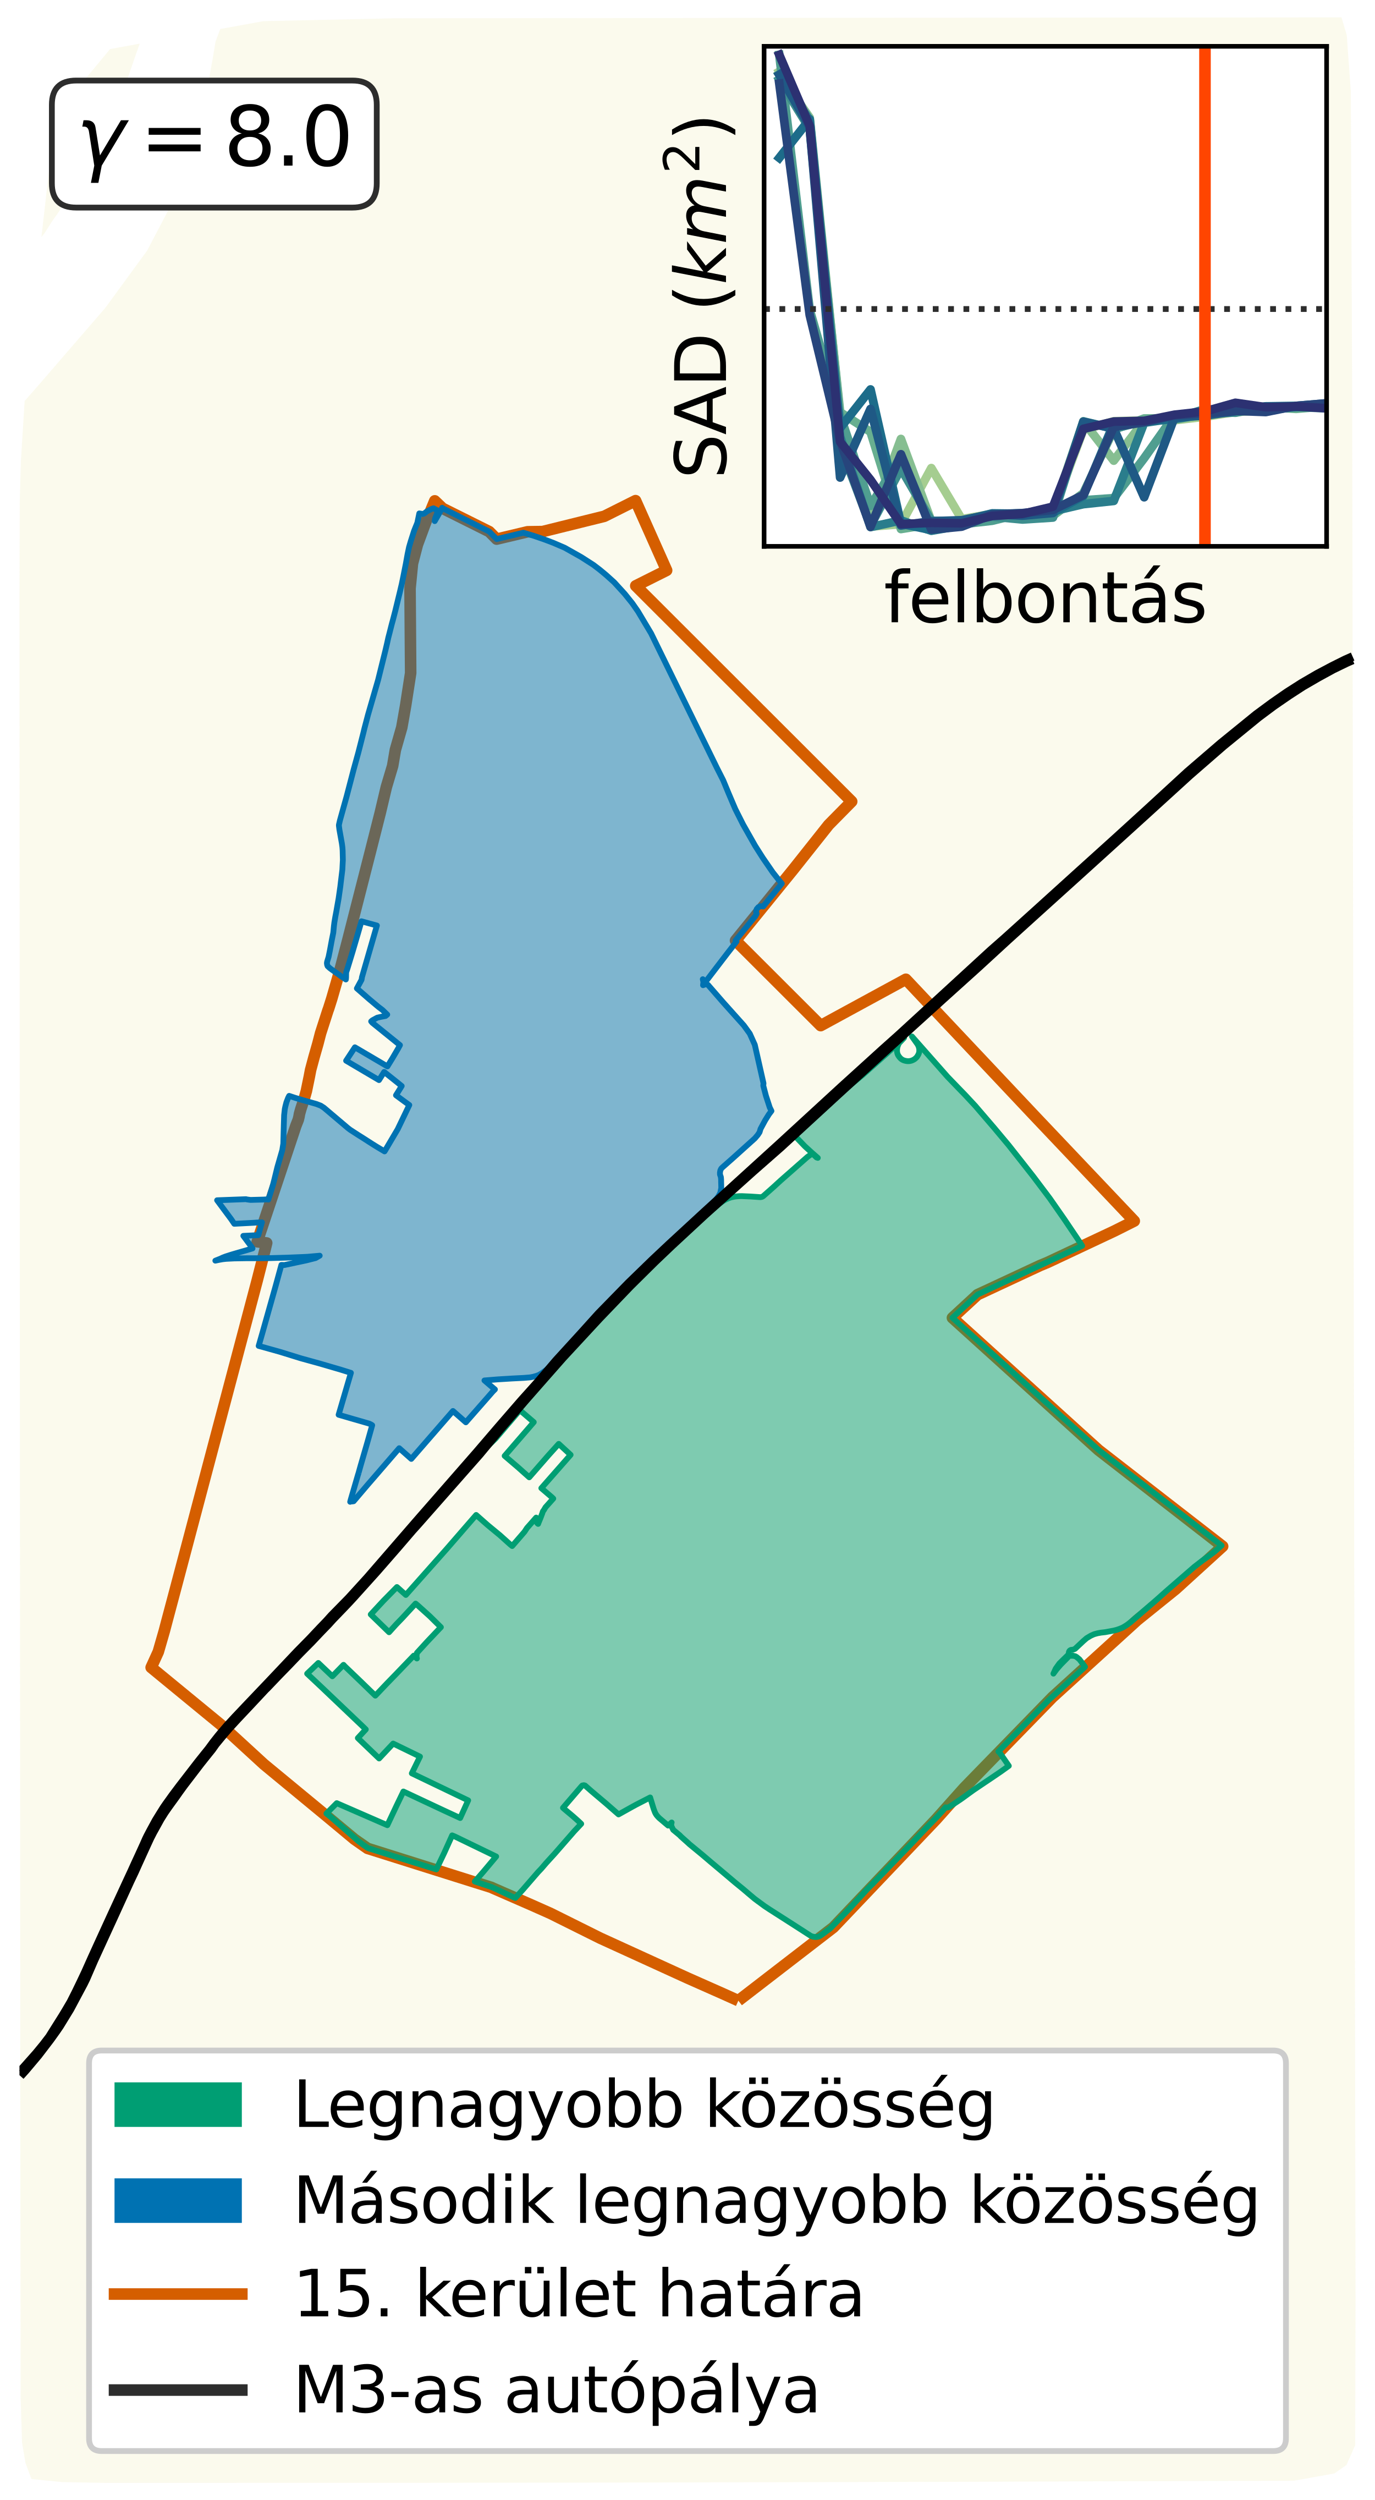 <?xml version="1.0" encoding="utf-8" standalone="no"?>
<!DOCTYPE svg PUBLIC "-//W3C//DTD SVG 1.1//EN"
  "http://www.w3.org/Graphics/SVG/1.1/DTD/svg11.dtd">
<svg xmlns:xlink="http://www.w3.org/1999/xlink" width="237.6pt" height="432pt" viewBox="0 0 237.6 432" xmlns="http://www.w3.org/2000/svg" version="1.1">
 <defs>
  <style type="text/css">*{stroke-linejoin: round; stroke-linecap: butt}</style>
 </defs>
 <g id="figure_1">
  <g id="patch_1">
   <path d="M 0 432 
L 237.6 432 
L 237.6 0 
L 0 0 
z
" style="fill: #ffffff"/>
  </g>
  <g id="axes_1">
   <g id="PatchCollection_1">
    <path d="M 18.25 429 
L 10.726 428.869 
L 5.435 428.331 
L 4.408 425.571 
L 3.81 422.064 
L 3.566 414.278 
L 3.507 362.092 
L 3.424 223.03 
L 3.364 103.177 
L 3.411 86.648 
L 3.608 79.679 
L 4.258 69.281 
L 5.923 67.386 
L 6.432 66.807 
L 9.472 63.291 
L 18.195 53.199 
L 25.415 43.315 
L 28.9 36.669 
L 29.718 34.664 
L 33.593 27.194 
L 36.658 10.682 
L 37.248 7.178 
L 38.059 5.012 
L 45.508 3.657 
L 68.029 3.16 
L 173.507 3.05 
L 231.808 3 
L 232.719 6.07 
L 233.424 15.791 
L 233.652 66.542 
L 234.236 397.933 
L 234.176 422.491 
L 232.668 425.916 
L 230.564 427.372 
L 226.642 428.082 
L 223.552 428.625 
L 162.703 428.823 
L 109.613 428.942 
L 69.25 428.988 
L 18.25 429 
" clip-path="url(#pbe17160ba7)" style="fill: #eee8aa; fill-opacity: 0.212"/>
    <path d="M 7.157 40.96 
L 8.953 25.224 
L 12.541 16.306 
L 19.018 8.476 
L 24.146 7.543 
L 23.425 9.567 
L 20.885 16.953 
L 18.485 22.113 
L 10.261 36.441 
L 9.756 37.183 
L 8.988 38.259 
L 7.683 40.312 
L 7.157 40.96 
" clip-path="url(#pbe17160ba7)" style="fill: #eee8aa; fill-opacity: 0.212"/>
   </g>
   <g id="text_1">
    <g id="patch_2">
     <path d="M 13.162 35.866 
L 60.902 35.866 
Q 65.102 35.866 65.102 31.666 
L 65.102 18.117 
Q 65.102 13.917 60.902 13.917 
L 13.162 13.917 
Q 8.962 13.917 8.962 18.117 
L 8.962 31.666 
Q 8.962 35.866 13.162 35.866 
z
" style="fill: #ffffff; stroke: #2d2d2d; stroke-linejoin: miter"/>
    </g>
    <!-- $\gamma = 8.0$ -->
    <g transform="translate(13.162 28.726) scale(0.14 -0.14)">
     <defs>
      <path id="DejaVuSans-Oblique-3b3" d="M 1491 2950 
L 1838 788 
L 3456 3500 
L 4066 3500 
L 1972 0 
L 1713 -1331 
L 1138 -1331 
L 1397 0 
L 988 2613 
Q 925 3006 628 3006 
L 475 3006 
L 569 3500 
L 788 3500 
Q 1403 3500 1491 2950 
z
" transform="scale(0.016)"/>
      <path id="DejaVuSans-3d" d="M 678 2906 
L 4684 2906 
L 4684 2381 
L 678 2381 
L 678 2906 
z
M 678 1631 
L 4684 1631 
L 4684 1100 
L 678 1100 
L 678 1631 
z
" transform="scale(0.016)"/>
      <path id="DejaVuSans-38" d="M 2034 2216 
Q 1584 2216 1326 1975 
Q 1069 1734 1069 1313 
Q 1069 891 1326 650 
Q 1584 409 2034 409 
Q 2484 409 2743 651 
Q 3003 894 3003 1313 
Q 3003 1734 2745 1975 
Q 2488 2216 2034 2216 
z
M 1403 2484 
Q 997 2584 770 2862 
Q 544 3141 544 3541 
Q 544 4100 942 4425 
Q 1341 4750 2034 4750 
Q 2731 4750 3128 4425 
Q 3525 4100 3525 3541 
Q 3525 3141 3298 2862 
Q 3072 2584 2669 2484 
Q 3125 2378 3379 2068 
Q 3634 1759 3634 1313 
Q 3634 634 3220 271 
Q 2806 -91 2034 -91 
Q 1263 -91 848 271 
Q 434 634 434 1313 
Q 434 1759 690 2068 
Q 947 2378 1403 2484 
z
M 1172 3481 
Q 1172 3119 1398 2916 
Q 1625 2713 2034 2713 
Q 2441 2713 2670 2916 
Q 2900 3119 2900 3481 
Q 2900 3844 2670 4047 
Q 2441 4250 2034 4250 
Q 1625 4250 1398 4047 
Q 1172 3844 1172 3481 
z
" transform="scale(0.016)"/>
      <path id="DejaVuSans-2e" d="M 684 794 
L 1344 794 
L 1344 0 
L 684 0 
L 684 794 
z
" transform="scale(0.016)"/>
      <path id="DejaVuSans-30" d="M 2034 4250 
Q 1547 4250 1301 3770 
Q 1056 3291 1056 2328 
Q 1056 1369 1301 889 
Q 1547 409 2034 409 
Q 2525 409 2770 889 
Q 3016 1369 3016 2328 
Q 3016 3291 2770 3770 
Q 2525 4250 2034 4250 
z
M 2034 4750 
Q 2819 4750 3233 4129 
Q 3647 3509 3647 2328 
Q 3647 1150 3233 529 
Q 2819 -91 2034 -91 
Q 1250 -91 836 529 
Q 422 1150 422 2328 
Q 422 3509 836 4129 
Q 1250 4750 2034 4750 
z
" transform="scale(0.016)"/>
     </defs>
     <use xlink:href="#DejaVuSans-Oblique-3b3" transform="translate(0 0.781)"/>
     <use xlink:href="#DejaVuSans-3d" transform="translate(78.662 0.781)"/>
     <use xlink:href="#DejaVuSans-38" transform="translate(181.934 0.781)"/>
     <use xlink:href="#DejaVuSans-2e" transform="translate(245.557 0.781)"/>
     <use xlink:href="#DejaVuSans-30" transform="translate(277.344 0.781)"/>
    </g>
   </g>
   <g id="PatchCollection_2">
    <path d="M 127.586 345.681 
L 124.95 344.493 
L 118.801 341.768 
L 103.724 334.883 
L 95.153 330.618 
L 91.853 329.15 
L 85.206 326.249 
L 84.921 326.109 
L 81.575 325.061 
L 63.512 319.367 
L 61.257 317.793 
L 56.294 313.663 
L 45.61 304.842 
L 38.131 297.981 
L 26.12 288.11 
L 27.351 285.411 
L 28.393 281.802 
L 28.818 280.19 
L 30.191 275.038 
L 34.212 259.865 
L 44.452 221.212 
L 45.469 217.217 
L 45.8 215.92 
L 46.084 214.764 
L 44.447 214.555 
L 51.118 194.544 
L 51.544 193.457 
L 51.662 192.967 
L 51.756 192.441 
L 51.993 191.6 
L 52.466 190.163 
L 52.584 189.778 
L 52.939 188.516 
L 53.458 185.993 
L 53.671 184.872 
L 54.262 182.664 
L 54.924 180.351 
L 55.396 178.528 
L 56.673 174.568 
L 56.791 174.253 
L 57.335 172.536 
L 58.659 167.945 
L 60.124 162.337 
L 64.046 146.988 
L 65.699 140.47 
L 66.762 135.984 
L 67.849 132.339 
L 68.32 129.571 
L 69.431 125.681 
L 70.091 121.931 
L 70.963 116.29 
L 70.854 101.679 
L 71.277 97.369 
L 72.127 94.11 
L 73.332 90.851 
L 73.781 89.659 
L 74.065 89.028 
L 74.349 88.432 
L 75.129 86.539 
L 76.481 87.834 
L 84.543 91.856 
L 85.824 93.151 
L 91.155 91.884 
L 93.761 91.846 
L 104.423 89.207 
L 109.823 86.503 
L 115.193 98.549 
L 109.863 101.218 
L 147.17 138.486 
L 143.193 142.52 
L 137.039 150.272 
L 127.098 162.512 
L 141.816 177.208 
L 156.528 169.2 
L 178.779 192.817 
L 195.999 210.974 
L 192.563 212.697 
L 181.047 218.11 
L 179.696 218.673 
L 168.913 223.699 
L 164.579 227.7 
L 189.825 250.54 
L 211.271 267.183 
L 203.171 274.554 
L 196.513 279.925 
L 181.85 293.262 
L 166.617 308.911 
L 161.761 314.348 
L 144.015 333.012 
L 127.586 345.681 
" clip-path="url(#pbe17160ba7)" style="fill: none; stroke: #d55e00; stroke-width: 2"/>
   </g>
   <g id="PatchCollection_3">
    <path d="M 62.489 318.559 
L 61.896 318.104 
L 60.8 317.126 
L 57.394 314.153 
L 57.068 313.87 
L 56.405 313.346 
L 58.189 311.555 
L 66.933 315.364 
L 68.354 312.351 
L 68.51 312.02 
L 69.707 309.54 
L 76.568 312.758 
L 77.708 313.286 
L 79.155 313.955 
L 79.518 314.123 
L 80.901 311.074 
L 80.365 310.817 
L 71.161 306.401 
L 72.576 303.511 
L 67.935 301.256 
L 65.511 303.836 
L 62.198 300.661 
L 62.049 300.516 
L 61.885 300.356 
L 61.835 300.306 
L 62.592 299.481 
L 63.212 298.812 
L 63.179 298.777 
L 63.058 298.656 
L 62.969 298.57 
L 62.946 298.548 
L 62.577 298.192 
L 55.592 291.547 
L 55.348 291.316 
L 53.072 289.179 
L 55.007 287.33 
L 57.431 289.633 
L 59.03 287.991 
L 59.155 287.864 
L 59.359 287.655 
L 59.58 287.897 
L 62.283 290.486 
L 64.717 292.847 
L 64.856 292.979 
L 65.02 292.809 
L 65.087 292.743 
L 66.901 290.831 
L 67.032 290.699 
L 67.194 290.531 
L 67.42 290.296 
L 68.408 289.282 
L 69.122 288.539 
L 70.581 287.02 
L 71.503 286.061 
L 71.697 286.251 
L 72.041 286.559 
L 71.979 286.309 
L 71.989 285.982 
L 72.048 285.586 
L 72.089 285.541 
L 72.757 284.81 
L 73.786 283.681 
L 75.948 281.399 
L 76.188 281.152 
L 76.147 281.111 
L 75.029 280.009 
L 74.269 279.259 
L 72.192 277.388 
L 71.815 277.071 
L 69.55 279.531 
L 68.41 280.717 
L 67.23 282.023 
L 64.065 278.949 
L 66.263 276.579 
L 68.59 274.211 
L 70.13 275.581 
L 77.157 267.662 
L 82.281 261.758 
L 84.286 263.524 
L 86.4 265.27 
L 88.21 266.896 
L 88.273 266.942 
L 88.505 267.129 
L 90.629 264.669 
L 90.787 264.43 
L 91.066 264.008 
L 92.648 262.213 
L 92.64 262.403 
L 92.637 262.613 
L 92.665 262.796 
L 92.75 263.002 
L 92.817 263.132 
L 92.879 263.217 
L 92.989 263.305 
L 93.026 263.195 
L 93.054 263.115 
L 93.391 262.306 
L 93.589 261.776 
L 93.704 261.478 
L 93.806 261.15 
L 93.981 260.912 
L 94.264 260.432 
L 95.605 258.929 
L 95.464 258.792 
L 95.383 258.707 
L 93.54 257.131 
L 98.602 251.367 
L 96.549 249.475 
L 94.742 251.482 
L 91.451 255.255 
L 89.507 253.522 
L 87.204 251.555 
L 92.237 245.722 
L 90.052 243.845 
L 89.807 243.876 
L 89.609 243.948 
L 89.436 244.116 
L 85.64 248.556 
L 82.85 251.273 
L 86.439 246.944 
L 89.495 243.391 
L 90.444 242.286 
L 90.768 241.91 
L 93.442 238.862 
L 94.79 237.331 
L 97.228 234.563 
L 103.573 227.711 
L 106.552 224.609 
L 107.04 224.1 
L 108.888 222.175 
L 113.123 217.984 
L 114.901 216.289 
L 116.015 215.228 
L 121.816 209.855 
L 122.606 209.357 
L 124.359 207.935 
L 124.788 207.62 
L 125.216 207.352 
L 125.457 207.229 
L 125.718 207.114 
L 125.898 207.033 
L 126.094 206.96 
L 126.336 206.883 
L 126.555 206.832 
L 127.028 206.741 
L 127.405 206.704 
L 127.651 206.686 
L 127.892 206.671 
L 128.221 206.67 
L 129.714 206.736 
L 130.492 206.789 
L 131.353 206.848 
L 131.537 206.829 
L 131.678 206.794 
L 131.778 206.74 
L 131.892 206.67 
L 133.653 205.111 
L 134.142 204.663 
L 134.259 204.557 
L 134.892 203.977 
L 139.543 199.885 
L 140.043 199.535 
L 140.225 199.432 
L 140.402 199.421 
L 140.597 199.517 
L 141.098 199.991 
L 141.317 200.063 
L 140.303 199.177 
L 139.082 198.061 
L 137.839 196.767 
L 137.208 196.09 
L 144.573 189.317 
L 146.458 187.874 
L 147.566 186.961 
L 149.114 185.686 
L 151.505 183.571 
L 152.724 182.493 
L 153.198 182.074 
L 156.229 179.317 
L 155.378 180.213 
L 155.291 180.354 
L 155.214 180.54 
L 155.146 180.703 
L 155.092 180.868 
L 155.044 181.062 
L 155.017 181.257 
L 154.999 181.449 
L 155.007 181.653 
L 155.028 181.832 
L 155.073 182.025 
L 155.139 182.203 
L 155.216 182.357 
L 155.31 182.501 
L 155.43 182.662 
L 155.555 182.803 
L 155.672 182.917 
L 155.802 183.023 
L 155.929 183.094 
L 156.081 183.178 
L 156.241 183.235 
L 156.43 183.288 
L 156.69 183.337 
L 156.881 183.35 
L 157.069 183.346 
L 157.223 183.329 
L 157.369 183.298 
L 157.519 183.258 
L 157.665 183.198 
L 157.799 183.137 
L 157.932 183.063 
L 158.065 182.976 
L 158.202 182.86 
L 158.304 182.766 
L 158.411 182.654 
L 158.484 182.556 
L 158.594 182.375 
L 158.666 182.253 
L 158.742 182.09 
L 158.8 181.935 
L 158.825 181.827 
L 158.847 181.671 
L 158.85 181.533 
L 158.851 181.394 
L 158.837 181.212 
L 158.801 181.042 
L 158.755 180.873 
L 158.714 180.763 
L 158.579 180.479 
L 157.584 179.08 
L 163.74 186.05 
L 165.811 188.197 
L 166.751 189.164 
L 167.597 190.072 
L 168.517 191.06 
L 171.74 194.814 
L 174.291 197.862 
L 176.415 200.554 
L 178.54 203.258 
L 181.407 207.063 
L 183.879 210.608 
L 186.14 213.959 
L 186.996 215.257 
L 168.924 223.677 
L 164.586 227.683 
L 189.828 250.512 
L 211.099 267.031 
L 209.912 268.074 
L 209.189 268.622 
L 207.762 269.653 
L 206.391 270.711 
L 201.537 274.921 
L 199.777 276.49 
L 195.358 280.294 
L 195.045 280.535 
L 194.675 280.799 
L 194.34 281.012 
L 193.971 281.225 
L 193.504 281.421 
L 192.934 281.617 
L 192.369 281.754 
L 190.996 282.007 
L 190.25 282.093 
L 189.671 282.196 
L 189.069 282.36 
L 188.513 282.607 
L 188.095 282.853 
L 187.762 283.056 
L 187.196 283.546 
L 185.752 284.902 
L 185.343 285.063 
L 185.178 285.049 
L 185.018 285.086 
L 184.878 285.17 
L 184.77 285.294 
L 184.706 285.444 
L 184.692 285.613 
L 184.594 285.92 
L 183.067 287.413 
L 182.427 288.311 
L 182.031 289.178 
L 182.565 288.447 
L 183.285 287.618 
L 184.711 286.17 
L 184.847 286.091 
L 185.009 286.049 
L 185.089 286.083 
L 185.164 286.095 
L 185.239 286.098 
L 185.309 286.09 
L 185.377 286.073 
L 185.797 286.166 
L 186.024 286.295 
L 186.52 286.704 
L 186.96 287.283 
L 187.483 287.994 
L 187.329 288.165 
L 181.178 293.789 
L 178.969 296.031 
L 178.574 296.433 
L 177.713 297.327 
L 172.522 302.637 
L 172.764 302.862 
L 172.826 302.942 
L 174.325 305.112 
L 172.94 306.107 
L 171.151 307.321 
L 169.703 308.293 
L 168.239 309.279 
L 167.111 310.096 
L 166.339 310.66 
L 165.908 310.961 
L 165.423 311.284 
L 165.027 311.548 
L 164.31 312.025 
L 164.115 312.155 
L 163.955 312.243 
L 163.667 312.314 
L 163.391 312.28 
L 162.87 312.911 
L 161.923 313.929 
L 160.99 314.898 
L 159.903 316.008 
L 157.275 318.788 
L 154.378 321.776 
L 153.124 323.086 
L 152.975 323.239 
L 150.857 325.421 
L 149.82 326.468 
L 149.698 326.601 
L 148.573 327.83 
L 147.295 329.224 
L 146.711 329.862 
L 145.301 331.312 
L 143.916 332.738 
L 143.442 333.226 
L 143.359 333.286 
L 141.828 334.41 
L 141.499 334.591 
L 141.205 334.661 
L 140.917 334.677 
L 140.491 334.628 
L 140.118 334.495 
L 137.07 332.531 
L 132.947 329.894 
L 132.098 329.33 
L 131.136 328.621 
L 130.995 328.521 
L 130.397 328.074 
L 129.309 327.16 
L 128.415 326.396 
L 126.999 325.241 
L 126.069 324.454 
L 125.511 323.981 
L 122.724 321.637 
L 121.416 320.521 
L 119.648 319.065 
L 119.128 318.636 
L 118.783 318.316 
L 117.709 317.361 
L 117.439 317.081 
L 116.333 316.167 
L 116.042 315.58 
L 116.003 315.385 
L 115.996 315.216 
L 116.005 315.079 
L 116.061 314.891 
L 115.784 315.138 
L 115.668 315.241 
L 115.452 315.43 
L 113.913 314.128 
L 113.666 313.873 
L 113.495 313.673 
L 113.414 313.561 
L 113.308 313.394 
L 113.235 313.262 
L 113.171 313.121 
L 113.087 312.905 
L 112.933 312.488 
L 112.347 310.567 
L 109.816 311.872 
L 109.637 311.976 
L 109.461 312.066 
L 106.886 313.501 
L 104.69 311.584 
L 102.185 309.465 
L 101.095 308.505 
L 100.882 308.452 
L 100.615 308.504 
L 100.465 308.658 
L 97.283 312.364 
L 97.547 312.6 
L 97.626 312.664 
L 97.673 312.706 
L 98.382 313.3 
L 98.435 313.343 
L 98.698 313.565 
L 98.994 313.814 
L 99.461 314.226 
L 99.499 314.26 
L 99.742 314.477 
L 99.971 314.683 
L 99.996 314.705 
L 100.433 315.124 
L 99.247 316.387 
L 97.008 318.953 
L 96.197 319.882 
L 95.854 320.274 
L 94.391 321.88 
L 93.535 322.878 
L 92.98 323.46 
L 90.347 326.501 
L 89.793 327.108 
L 89.035 327.946 
L 88.829 327.852 
L 85.591 326.342 
L 85.252 326.189 
L 85.006 326.078 
L 84.779 325.995 
L 84.008 325.739 
L 82.181 325.138 
L 82.046 325.088 
L 82.212 324.913 
L 83.56 323.362 
L 85.738 320.769 
L 78.598 317.313 
L 78.131 317.121 
L 76.747 320.181 
L 75.396 323.002 
L 74.751 322.802 
L 68.382 320.822 
L 65.173 319.824 
L 64.942 319.752 
L 64.808 319.709 
L 63.658 319.343 
L 63.467 319.252 
L 62.489 318.559 
" clip-path="url(#pbe17160ba7)" style="fill: #009e73; fill-opacity: 0.498; stroke: #009e73"/>
    <path d="M 61.972 254.467 
L 62.049 254.18 
L 62.305 253.267 
L 63.386 249.547 
L 63.721 248.374 
L 64.317 246.258 
L 64.107 246.121 
L 63.986 246.064 
L 63.802 245.976 
L 61.467 245.3 
L 61.323 245.261 
L 61.187 245.222 
L 59.685 244.785 
L 59.561 244.749 
L 58.64 244.484 
L 58.514 244.447 
L 58.558 244.296 
L 58.587 244.196 
L 58.62 244.083 
L 60.639 237.204 
L 58.817 236.635 
L 55.174 235.572 
L 52.436 234.817 
L 52.368 234.798 
L 52.15 234.738 
L 51.945 234.679 
L 51.759 234.624 
L 51.622 234.581 
L 51.577 234.566 
L 48.36 233.572 
L 45.071 232.652 
L 44.699 232.552 
L 45.401 230.102 
L 47.64 222.157 
L 48.625 218.557 
L 48.881 218.563 
L 49.132 218.58 
L 52.942 217.773 
L 54.544 217.369 
L 55.246 216.959 
L 55.028 216.981 
L 54.225 217.052 
L 53.149 217.148 
L 52 217.2 
L 49.678 217.296 
L 48.854 217.319 
L 46.898 217.373 
L 45.425 217.395 
L 44.104 217.398 
L 42.612 217.401 
L 40.506 217.435 
L 39.078 217.505 
L 38.568 217.561 
L 38.418 217.583 
L 37.841 217.687 
L 37.21 217.821 
L 37.717 217.62 
L 38.103 217.468 
L 38.491 217.285 
L 38.961 217.104 
L 40.004 216.77 
L 40.433 216.643 
L 42.78 215.965 
L 43.639 215.705 
L 43.485 215.467 
L 42.047 213.535 
L 42.236 213.526 
L 43.41 213.471 
L 44.245 213.432 
L 44.419 213.424 
L 44.633 213.414 
L 45.259 211.196 
L 44.797 211.218 
L 44.335 211.239 
L 43.835 211.275 
L 40.483 211.45 
L 39.947 210.659 
L 38.731 209.023 
L 37.557 207.441 
L 37.515 207.385 
L 42.514 207.199 
L 42.682 207.245 
L 43.109 207.302 
L 43.308 207.325 
L 45.603 207.264 
L 46.131 207.226 
L 46.373 207.272 
L 46.502 206.837 
L 46.561 206.664 
L 46.795 205.908 
L 46.868 205.688 
L 47.197 204.632 
L 47.401 203.826 
L 47.925 201.678 
L 48.676 199.072 
L 48.778 198.72 
L 48.954 197.615 
L 49.042 194.38 
L 49.096 192.686 
L 49.212 191.636 
L 49.317 191.136 
L 49.5 190.439 
L 49.792 189.687 
L 49.966 189.348 
L 50.955 189.674 
L 51.884 189.959 
L 52.072 190.017 
L 52.485 190.133 
L 54.656 190.745 
L 55.425 191.039 
L 55.635 191.176 
L 55.981 191.401 
L 57.115 192.363 
L 60.133 194.92 
L 60.482 195.185 
L 60.596 195.263 
L 61.949 196.138 
L 62.727 196.627 
L 64.388 197.693 
L 65.198 198.194 
L 66.451 198.941 
L 66.488 198.881 
L 66.569 198.753 
L 66.612 198.68 
L 68.723 195.105 
L 69.219 194.073 
L 70.688 191.014 
L 70.729 190.927 
L 69.869 190.305 
L 68.426 189.242 
L 68.444 189.212 
L 69.417 187.645 
L 68.659 187.027 
L 66.505 185.306 
L 66.384 185.209 
L 65.491 186.622 
L 59.809 183.271 
L 61.328 180.955 
L 66.945 184.258 
L 67.583 183.22 
L 67.832 182.816 
L 68.765 181.224 
L 69.115 180.579 
L 64.337 176.717 
L 64.251 176.614 
L 64.137 176.477 
L 64.346 176.293 
L 65.176 175.842 
L 65.754 175.708 
L 66.622 175.543 
L 66.915 175.302 
L 66.497 174.9 
L 66.074 174.492 
L 65.435 174.01 
L 63.77 172.616 
L 61.67 170.78 
L 61.773 170.589 
L 62.478 169.288 
L 62.55 168.828 
L 63.827 164.408 
L 65.128 159.915 
L 62.57 159.211 
L 62.457 159.18 
L 61.889 161.163 
L 60.907 164.506 
L 60.379 166.23 
L 60.041 167.335 
L 59.814 168.019 
L 59.798 168.944 
L 59.765 169.235 
L 58.917 168.671 
L 58.793 168.576 
L 58.491 168.353 
L 57.253 167.475 
L 57.017 167.297 
L 56.896 167.193 
L 56.617 166.936 
L 56.53 166.71 
L 56.49 166.402 
L 56.531 166.157 
L 56.784 165.319 
L 57.008 164.213 
L 57.337 162.431 
L 57.594 161.152 
L 57.703 159.999 
L 57.785 159.355 
L 57.939 158.433 
L 58.134 157.402 
L 58.338 156.237 
L 58.514 155.233 
L 58.803 153.213 
L 58.878 152.563 
L 59.162 150.238 
L 59.211 149.239 
L 59.246 148.582 
L 59.209 146.975 
L 59.166 146.394 
L 59.076 145.725 
L 58.649 143.337 
L 58.565 142.67 
L 58.572 142.488 
L 58.74 141.752 
L 59.526 138.931 
L 59.89 137.633 
L 61.118 132.934 
L 61.934 129.98 
L 62.798 126.594 
L 62.981 125.832 
L 63.59 123.516 
L 65.335 117.488 
L 65.62 116.341 
L 66.58 112.466 
L 66.824 111.427 
L 66.916 111.029 
L 67.102 110.176 
L 67.239 109.652 
L 67.263 109.56 
L 67.711 107.794 
L 67.885 107.167 
L 68.3 105.57 
L 69.1 102.285 
L 69.425 100.905 
L 69.668 99.731 
L 69.669 99.727 
L 70.132 97.388 
L 70.431 95.73 
L 70.683 94.537 
L 70.844 93.98 
L 70.979 93.52 
L 71.542 91.753 
L 71.794 91.12 
L 72.115 90.333 
L 72.381 89.059 
L 72.454 88.707 
L 72.876 88.779 
L 73.047 88.808 
L 73.305 88.725 
L 73.762 88.361 
L 74.628 87.913 
L 74.9 87.823 
L 75.496 88.138 
L 75.609 88.326 
L 75.536 88.698 
L 75.199 89.543 
L 75.155 89.775 
L 75.118 90.039 
L 76.223 88.118 
L 76.319 87.944 
L 76.409 87.733 
L 76.504 87.824 
L 84.544 91.844 
L 85.827 93.142 
L 90.208 92.1 
L 90.438 92.045 
L 92.216 92.574 
L 93.885 93.145 
L 94.841 93.5 
L 95.664 93.816 
L 97.583 94.643 
L 100.434 96.25 
L 102.561 97.615 
L 103.655 98.452 
L 104.718 99.334 
L 105.233 99.798 
L 105.426 99.973 
L 106.122 100.6 
L 107.946 102.597 
L 109.264 104.234 
L 110.24 105.638 
L 112.508 109.434 
L 120.371 125.505 
L 123.887 132.687 
L 124.961 134.805 
L 125.908 137.087 
L 127.057 139.785 
L 127.48 140.625 
L 128.411 142.471 
L 130.495 146.147 
L 131.812 148.222 
L 133.551 150.747 
L 134.526 151.982 
L 135.093 152.666 
L 131.875 156.626 
L 131.784 156.588 
L 131.358 156.598 
L 131.038 156.75 
L 130.769 157.062 
L 130.67 157.368 
L 130.664 157.568 
L 130.746 157.879 
L 130.536 158.275 
L 130.536 158.275 
L 127.107 162.495 
L 127.276 162.663 
L 126.61 163.531 
L 126.286 163.954 
L 126.242 164.011 
L 125.712 164.69 
L 124.5 166.272 
L 122.276 169.178 
L 121.902 169.667 
L 121.533 169.335 
L 121.441 169.19 
L 121.55 169.683 
L 121.486 170.226 
L 121.907 170.063 
L 122.328 170.157 
L 124.95 173.172 
L 128.529 177.168 
L 129.561 178.593 
L 130.428 180.519 
L 131.933 187.184 
L 131.893 187.577 
L 132.357 189.344 
L 132.677 190.321 
L 133.013 191.352 
L 133.309 191.955 
L 132.863 192.545 
L 132.228 193.56 
L 131.422 195.053 
L 131.252 195.625 
L 130.933 196.109 
L 130.434 196.694 
L 126.666 200.086 
L 124.827 201.71 
L 124.627 201.912 
L 124.474 202.23 
L 124.41 202.6 
L 124.412 202.925 
L 124.57 203.385 
L 124.605 203.783 
L 124.612 204.284 
L 124.637 205.27 
L 124.455 206.14 
L 124.13 206.71 
L 123.752 207.224 
L 122.21 208.708 
L 121.771 209.384 
L 115.719 214.965 
L 114.626 215.993 
L 112.804 217.706 
L 108.656 221.732 
L 106.7 223.734 
L 106.201 224.245 
L 103.471 227.039 
L 100.461 230.377 
L 96.125 235.124 
L 95.832 235.26 
L 95.528 235.518 
L 95.031 236.104 
L 94.444 236.666 
L 93.576 237.295 
L 93.141 237.557 
L 92.672 237.734 
L 92.122 237.887 
L 91.578 237.989 
L 90.535 238.075 
L 88.512 238.179 
L 85.992 238.333 
L 84.381 238.464 
L 83.712 238.518 
L 84.071 238.826 
L 84.146 238.89 
L 84.337 239.054 
L 84.974 239.6 
L 85.027 239.645 
L 85.523 240.065 
L 85.134 240.456 
L 85.039 240.566 
L 84.862 240.771 
L 80.495 245.751 
L 78.272 243.791 
L 71.07 252.074 
L 68.984 250.225 
L 64.341 255.604 
L 64.086 255.899 
L 64.063 255.926 
L 63.867 256.153 
L 63.749 256.28 
L 63.711 256.336 
L 63.543 256.524 
L 63.498 256.578 
L 61.109 259.387 
L 61.018 259.396 
L 60.915 259.424 
L 60.812 259.422 
L 60.748 259.409 
L 60.631 259.423 
L 60.51 259.488 
L 60.629 259.044 
L 61.86 254.819 
L 61.972 254.467 
" clip-path="url(#pbe17160ba7)" style="fill: #0072b2; fill-opacity: 0.498; stroke: #0072b2"/>
   </g>
   <g id="LineCollection_1">
    <path d="M 233.735 113.444 
L 232.41 114.034 
L 230.2 115.136 
L 227.618 116.505 
L 224.89 118.094 
L 222.418 119.673 
L 219.836 121.465 
L 217.109 123.476 
L 210.942 128.489 
L 205.236 133.401 
L 198.14 139.922 
L 192.786 144.803 
L 186.359 150.608 
L 178.828 157.428 
L 173.653 162.098 
L 171.205 164.253 
L 162.848 171.925 
L 155.305 178.846 
L 152.516 181.337 
L 152.017 181.791 
L 145.5 187.704 
L 134.665 197.657 
L 130.841 201.135 
L 121.771 209.384 
L 115.719 214.965 
L 112.804 217.706 
L 108.656 221.732 
L 106.7 223.734 
L 106.201 224.245 
L 103.471 227.039 
L 100.461 230.377 
L 96.125 235.124 
L 93.142 238.623 
L 91.674 240.263 
L 90.104 242.009 
L 86.138 246.584 
L 82.436 250.902 
L 81.291 252.212 
L 80.112 253.561 
L 78.348 255.579 
L 74.923 259.499 
L 72.733 262.001 
L 72.057 262.777 
L 71.846 263.019 
L 69.287 265.972 
L 63.487 272.662 
L 60.315 276.144 
L 57.349 279.171 
L 56.431 280.186 
L 55.271 281.391 
L 53.609 283.156 
L 51.393 285.41 
L 46.056 291.051 
L 45.522 291.608 
L 42.888 294.374 
L 40.637 296.75 
L 39.338 298.159 
L 38.258 299.413 
L 37.745 300.032 
L 36.894 301.111 
L 36.098 302.195 
L 35.297 303.189 
L 34.268 304.479 
L 32.099 307.286 
L 31.104 308.574 
L 29.849 310.245 
L 29.178 311.183 
L 28.747 311.782 
L 28.342 312.371 
L 27.686 313.415 
L 26.964 314.591 
L 25.968 316.428 
L 25.526 317.273 
L 25.297 317.743 
L 24.879 318.69 
L 24.073 320.457 
L 23.372 321.974 
L 22.713 323.427 
L 21.886 325.203 
L 19.333 330.729 
L 16.951 335.929 
L 15.861 338.324 
L 14.782 340.738 
L 13.962 342.475 
L 13.13 344.194 
L 12.247 345.944 
L 11.464 347.277 
L 10.837 348.317 
L 9.211 350.901 
L 8.558 351.946 
L 7.536 353.28 
L 6.312 354.769 
L 4.346 356.989 
L 3.504 357.931 
" clip-path="url(#pbe17160ba7)" style="fill: none; stroke: #000000; stroke-width: 1.5"/>
    <path d="M 3.505 358.681 
L 4.41 357.681 
L 6.573 355.111 
L 8.653 352.391 
L 9.67 350.973 
L 10.302 350.051 
L 12.091 347.13 
L 14.393 342.818 
L 14.827 341.936 
L 16.23 338.696 
L 19.944 330.596 
L 22.465 325.063 
L 23.224 323.469 
L 23.879 322.007 
L 25.314 318.855 
L 25.917 317.55 
L 26.38 316.646 
L 27.69 314.278 
L 28.399 313.149 
L 29.073 312.181 
L 30.387 310.367 
L 30.949 309.565 
L 31.749 308.469 
L 32.446 307.558 
L 34.634 304.697 
L 35.665 303.401 
L 36.595 302.245 
L 37.245 301.326 
L 38.159 300.218 
L 38.704 299.565 
L 39.656 298.468 
L 41.05 296.952 
L 43.18 294.692 
L 45.106 292.632 
L 45.827 291.859 
L 46.132 291.565 
L 48.235 289.362 
L 49.759 287.802 
L 51.832 285.634 
L 53.754 283.693 
L 55.534 281.814 
L 56.634 280.682 
L 57.505 279.724 
L 59.255 277.91 
L 60.183 276.934 
L 60.967 276.091 
L 61.543 275.452 
L 65.131 271.468 
L 68.766 267.302 
L 71.228 264.434 
L 72.225 263.326 
L 72.411 263.115 
L 74.401 260.858 
L 82.85 251.273 
L 86.439 246.944 
L 90.444 242.286 
L 90.768 241.91 
L 93.442 238.862 
L 94.79 237.331 
L 97.228 234.563 
L 103.573 227.711 
L 106.552 224.609 
L 107.04 224.1 
L 108.888 222.175 
L 113.123 217.984 
L 116.015 215.228 
L 121.816 209.855 
L 130.115 202.414 
L 134.927 198.188 
L 144.573 189.317 
L 152.378 182.175 
L 152.875 181.724 
L 157.368 177.654 
L 159.308 175.897 
L 163.023 172.532 
L 169.038 167.109 
L 174.152 162.412 
L 179.178 157.858 
L 186.638 151.117 
L 193.1 145.262 
L 198.445 140.412 
L 205.584 133.906 
L 211.367 128.878 
L 217.446 123.911 
L 220.12 121.914 
L 222.733 120.118 
L 225.161 118.542 
L 227.833 116.993 
L 230.401 115.589 
L 232.775 114.441 
L 233.736 114.021 
" clip-path="url(#pbe17160ba7)" style="fill: none; stroke: #000000; stroke-width: 1.5"/>
   </g>
   <g id="legend_1">
    <g id="patch_3">
     <path d="M 17.589 423.5 
L 220.011 423.5 
Q 222.211 423.5 222.211 421.3 
L 222.211 356.496 
Q 222.211 354.296 220.011 354.296 
L 17.589 354.296 
Q 15.389 354.296 15.389 356.496 
L 15.389 421.3 
Q 15.389 423.5 17.589 423.5 
z
" style="fill: #ffffff; stroke: #cccccc; stroke-linejoin: miter"/>
    </g>
    <g id="patch_4">
     <path d="M 19.789 367.494 
L 41.789 367.494 
L 41.789 359.794 
L 19.789 359.794 
z
" style="fill: #009e73"/>
    </g>
    <g id="text_2">
     <!-- Legnagyobb közösség -->
     <g transform="translate(50.589 367.494) scale(0.11 -0.11)">
      <defs>
       <path id="DejaVuSans-4c" d="M 628 4666 
L 1259 4666 
L 1259 531 
L 3531 531 
L 3531 0 
L 628 0 
L 628 4666 
z
" transform="scale(0.016)"/>
       <path id="DejaVuSans-65" d="M 3597 1894 
L 3597 1613 
L 953 1613 
Q 991 1019 1311 708 
Q 1631 397 2203 397 
Q 2534 397 2845 478 
Q 3156 559 3463 722 
L 3463 178 
Q 3153 47 2828 -22 
Q 2503 -91 2169 -91 
Q 1331 -91 842 396 
Q 353 884 353 1716 
Q 353 2575 817 3079 
Q 1281 3584 2069 3584 
Q 2775 3584 3186 3129 
Q 3597 2675 3597 1894 
z
M 3022 2063 
Q 3016 2534 2758 2815 
Q 2500 3097 2075 3097 
Q 1594 3097 1305 2825 
Q 1016 2553 972 2059 
L 3022 2063 
z
" transform="scale(0.016)"/>
       <path id="DejaVuSans-67" d="M 2906 1791 
Q 2906 2416 2648 2759 
Q 2391 3103 1925 3103 
Q 1463 3103 1205 2759 
Q 947 2416 947 1791 
Q 947 1169 1205 825 
Q 1463 481 1925 481 
Q 2391 481 2648 825 
Q 2906 1169 2906 1791 
z
M 3481 434 
Q 3481 -459 3084 -895 
Q 2688 -1331 1869 -1331 
Q 1566 -1331 1297 -1286 
Q 1028 -1241 775 -1147 
L 775 -588 
Q 1028 -725 1275 -790 
Q 1522 -856 1778 -856 
Q 2344 -856 2625 -561 
Q 2906 -266 2906 331 
L 2906 616 
Q 2728 306 2450 153 
Q 2172 0 1784 0 
Q 1141 0 747 490 
Q 353 981 353 1791 
Q 353 2603 747 3093 
Q 1141 3584 1784 3584 
Q 2172 3584 2450 3431 
Q 2728 3278 2906 2969 
L 2906 3500 
L 3481 3500 
L 3481 434 
z
" transform="scale(0.016)"/>
       <path id="DejaVuSans-6e" d="M 3513 2113 
L 3513 0 
L 2938 0 
L 2938 2094 
Q 2938 2591 2744 2837 
Q 2550 3084 2163 3084 
Q 1697 3084 1428 2787 
Q 1159 2491 1159 1978 
L 1159 0 
L 581 0 
L 581 3500 
L 1159 3500 
L 1159 2956 
Q 1366 3272 1645 3428 
Q 1925 3584 2291 3584 
Q 2894 3584 3203 3211 
Q 3513 2838 3513 2113 
z
" transform="scale(0.016)"/>
       <path id="DejaVuSans-61" d="M 2194 1759 
Q 1497 1759 1228 1600 
Q 959 1441 959 1056 
Q 959 750 1161 570 
Q 1363 391 1709 391 
Q 2188 391 2477 730 
Q 2766 1069 2766 1631 
L 2766 1759 
L 2194 1759 
z
M 3341 1997 
L 3341 0 
L 2766 0 
L 2766 531 
Q 2569 213 2275 61 
Q 1981 -91 1556 -91 
Q 1019 -91 701 211 
Q 384 513 384 1019 
Q 384 1609 779 1909 
Q 1175 2209 1959 2209 
L 2766 2209 
L 2766 2266 
Q 2766 2663 2505 2880 
Q 2244 3097 1772 3097 
Q 1472 3097 1187 3025 
Q 903 2953 641 2809 
L 641 3341 
Q 956 3463 1253 3523 
Q 1550 3584 1831 3584 
Q 2591 3584 2966 3190 
Q 3341 2797 3341 1997 
z
" transform="scale(0.016)"/>
       <path id="DejaVuSans-79" d="M 2059 -325 
Q 1816 -950 1584 -1140 
Q 1353 -1331 966 -1331 
L 506 -1331 
L 506 -850 
L 844 -850 
Q 1081 -850 1212 -737 
Q 1344 -625 1503 -206 
L 1606 56 
L 191 3500 
L 800 3500 
L 1894 763 
L 2988 3500 
L 3597 3500 
L 2059 -325 
z
" transform="scale(0.016)"/>
       <path id="DejaVuSans-6f" d="M 1959 3097 
Q 1497 3097 1228 2736 
Q 959 2375 959 1747 
Q 959 1119 1226 758 
Q 1494 397 1959 397 
Q 2419 397 2687 759 
Q 2956 1122 2956 1747 
Q 2956 2369 2687 2733 
Q 2419 3097 1959 3097 
z
M 1959 3584 
Q 2709 3584 3137 3096 
Q 3566 2609 3566 1747 
Q 3566 888 3137 398 
Q 2709 -91 1959 -91 
Q 1206 -91 779 398 
Q 353 888 353 1747 
Q 353 2609 779 3096 
Q 1206 3584 1959 3584 
z
" transform="scale(0.016)"/>
       <path id="DejaVuSans-62" d="M 3116 1747 
Q 3116 2381 2855 2742 
Q 2594 3103 2138 3103 
Q 1681 3103 1420 2742 
Q 1159 2381 1159 1747 
Q 1159 1113 1420 752 
Q 1681 391 2138 391 
Q 2594 391 2855 752 
Q 3116 1113 3116 1747 
z
M 1159 2969 
Q 1341 3281 1617 3432 
Q 1894 3584 2278 3584 
Q 2916 3584 3314 3078 
Q 3713 2572 3713 1747 
Q 3713 922 3314 415 
Q 2916 -91 2278 -91 
Q 1894 -91 1617 61 
Q 1341 213 1159 525 
L 1159 0 
L 581 0 
L 581 4863 
L 1159 4863 
L 1159 2969 
z
" transform="scale(0.016)"/>
       <path id="DejaVuSans-20" transform="scale(0.016)"/>
       <path id="DejaVuSans-6b" d="M 581 4863 
L 1159 4863 
L 1159 1991 
L 2875 3500 
L 3609 3500 
L 1753 1863 
L 3688 0 
L 2938 0 
L 1159 1709 
L 1159 0 
L 581 0 
L 581 4863 
z
" transform="scale(0.016)"/>
       <path id="DejaVuSans-f6" d="M 1959 3097 
Q 1497 3097 1228 2736 
Q 959 2375 959 1747 
Q 959 1119 1226 758 
Q 1494 397 1959 397 
Q 2419 397 2687 759 
Q 2956 1122 2956 1747 
Q 2956 2369 2687 2733 
Q 2419 3097 1959 3097 
z
M 1959 3584 
Q 2709 3584 3137 3096 
Q 3566 2609 3566 1747 
Q 3566 888 3137 398 
Q 2709 -91 1959 -91 
Q 1206 -91 779 398 
Q 353 888 353 1747 
Q 353 2609 779 3096 
Q 1206 3584 1959 3584 
z
M 2254 4850 
L 2888 4850 
L 2888 4219 
L 2254 4219 
L 2254 4850 
z
M 1032 4850 
L 1666 4850 
L 1666 4219 
L 1032 4219 
L 1032 4850 
z
" transform="scale(0.016)"/>
       <path id="DejaVuSans-7a" d="M 353 3500 
L 3084 3500 
L 3084 2975 
L 922 459 
L 3084 459 
L 3084 0 
L 275 0 
L 275 525 
L 2438 3041 
L 353 3041 
L 353 3500 
z
" transform="scale(0.016)"/>
       <path id="DejaVuSans-73" d="M 2834 3397 
L 2834 2853 
Q 2591 2978 2328 3040 
Q 2066 3103 1784 3103 
Q 1356 3103 1142 2972 
Q 928 2841 928 2578 
Q 928 2378 1081 2264 
Q 1234 2150 1697 2047 
L 1894 2003 
Q 2506 1872 2764 1633 
Q 3022 1394 3022 966 
Q 3022 478 2636 193 
Q 2250 -91 1575 -91 
Q 1294 -91 989 -36 
Q 684 19 347 128 
L 347 722 
Q 666 556 975 473 
Q 1284 391 1588 391 
Q 1994 391 2212 530 
Q 2431 669 2431 922 
Q 2431 1156 2273 1281 
Q 2116 1406 1581 1522 
L 1381 1569 
Q 847 1681 609 1914 
Q 372 2147 372 2553 
Q 372 3047 722 3315 
Q 1072 3584 1716 3584 
Q 2034 3584 2315 3537 
Q 2597 3491 2834 3397 
z
" transform="scale(0.016)"/>
       <path id="DejaVuSans-e9" d="M 3597 1894 
L 3597 1613 
L 953 1613 
Q 991 1019 1311 708 
Q 1631 397 2203 397 
Q 2534 397 2845 478 
Q 3156 559 3463 722 
L 3463 178 
Q 3153 47 2828 -22 
Q 2503 -91 2169 -91 
Q 1331 -91 842 396 
Q 353 884 353 1716 
Q 353 2575 817 3079 
Q 1281 3584 2069 3584 
Q 2775 3584 3186 3129 
Q 3597 2675 3597 1894 
z
M 3022 2063 
Q 3016 2534 2758 2815 
Q 2500 3097 2075 3097 
Q 1594 3097 1305 2825 
Q 1016 2553 972 2059 
L 3022 2063 
z
M 2466 5119 
L 3088 5119 
L 2070 3944 
L 1591 3944 
L 2466 5119 
z
" transform="scale(0.016)"/>
      </defs>
      <use xlink:href="#DejaVuSans-4c"/>
      <use xlink:href="#DejaVuSans-65" x="53.963"/>
      <use xlink:href="#DejaVuSans-67" x="115.486"/>
      <use xlink:href="#DejaVuSans-6e" x="178.963"/>
      <use xlink:href="#DejaVuSans-61" x="242.342"/>
      <use xlink:href="#DejaVuSans-67" x="303.621"/>
      <use xlink:href="#DejaVuSans-79" x="367.098"/>
      <use xlink:href="#DejaVuSans-6f" x="426.277"/>
      <use xlink:href="#DejaVuSans-62" x="487.459"/>
      <use xlink:href="#DejaVuSans-62" x="550.936"/>
      <use xlink:href="#DejaVuSans-20" x="614.412"/>
      <use xlink:href="#DejaVuSans-6b" x="646.199"/>
      <use xlink:href="#DejaVuSans-f6" x="700.484"/>
      <use xlink:href="#DejaVuSans-7a" x="761.666"/>
      <use xlink:href="#DejaVuSans-f6" x="814.156"/>
      <use xlink:href="#DejaVuSans-73" x="875.338"/>
      <use xlink:href="#DejaVuSans-73" x="927.438"/>
      <use xlink:href="#DejaVuSans-e9" x="979.537"/>
      <use xlink:href="#DejaVuSans-67" x="1041.061"/>
     </g>
    </g>
    <g id="patch_5">
     <path d="M 19.789 384.08 
L 41.789 384.08 
L 41.789 376.38 
L 19.789 376.38 
z
" style="fill: #0072b2"/>
    </g>
    <g id="text_3">
     <!-- Második legnagyobb közösség -->
     <g transform="translate(50.589 384.08) scale(0.11 -0.11)">
      <defs>
       <path id="DejaVuSans-4d" d="M 628 4666 
L 1569 4666 
L 2759 1491 
L 3956 4666 
L 4897 4666 
L 4897 0 
L 4281 0 
L 4281 4097 
L 3078 897 
L 2444 897 
L 1241 4097 
L 1241 0 
L 628 0 
L 628 4666 
z
" transform="scale(0.016)"/>
       <path id="DejaVuSans-e1" d="M 2194 1759 
Q 1497 1759 1228 1600 
Q 959 1441 959 1056 
Q 959 750 1161 570 
Q 1363 391 1709 391 
Q 2188 391 2477 730 
Q 2766 1069 2766 1631 
L 2766 1759 
L 2194 1759 
z
M 3341 1997 
L 3341 0 
L 2766 0 
L 2766 531 
Q 2569 213 2275 61 
Q 1981 -91 1556 -91 
Q 1019 -91 701 211 
Q 384 513 384 1019 
Q 384 1609 779 1909 
Q 1175 2209 1959 2209 
L 2766 2209 
L 2766 2266 
Q 2766 2663 2505 2880 
Q 2244 3097 1772 3097 
Q 1472 3097 1187 3025 
Q 903 2953 641 2809 
L 641 3341 
Q 956 3463 1253 3523 
Q 1550 3584 1831 3584 
Q 2591 3584 2966 3190 
Q 3341 2797 3341 1997 
z
M 2290 5119 
L 2912 5119 
L 1894 3944 
L 1415 3944 
L 2290 5119 
z
" transform="scale(0.016)"/>
       <path id="DejaVuSans-64" d="M 2906 2969 
L 2906 4863 
L 3481 4863 
L 3481 0 
L 2906 0 
L 2906 525 
Q 2725 213 2448 61 
Q 2172 -91 1784 -91 
Q 1150 -91 751 415 
Q 353 922 353 1747 
Q 353 2572 751 3078 
Q 1150 3584 1784 3584 
Q 2172 3584 2448 3432 
Q 2725 3281 2906 2969 
z
M 947 1747 
Q 947 1113 1208 752 
Q 1469 391 1925 391 
Q 2381 391 2643 752 
Q 2906 1113 2906 1747 
Q 2906 2381 2643 2742 
Q 2381 3103 1925 3103 
Q 1469 3103 1208 2742 
Q 947 2381 947 1747 
z
" transform="scale(0.016)"/>
       <path id="DejaVuSans-69" d="M 603 3500 
L 1178 3500 
L 1178 0 
L 603 0 
L 603 3500 
z
M 603 4863 
L 1178 4863 
L 1178 4134 
L 603 4134 
L 603 4863 
z
" transform="scale(0.016)"/>
       <path id="DejaVuSans-6c" d="M 603 4863 
L 1178 4863 
L 1178 0 
L 603 0 
L 603 4863 
z
" transform="scale(0.016)"/>
      </defs>
      <use xlink:href="#DejaVuSans-4d"/>
      <use xlink:href="#DejaVuSans-e1" x="86.279"/>
      <use xlink:href="#DejaVuSans-73" x="147.559"/>
      <use xlink:href="#DejaVuSans-6f" x="199.658"/>
      <use xlink:href="#DejaVuSans-64" x="260.84"/>
      <use xlink:href="#DejaVuSans-69" x="324.316"/>
      <use xlink:href="#DejaVuSans-6b" x="352.1"/>
      <use xlink:href="#DejaVuSans-20" x="410.01"/>
      <use xlink:href="#DejaVuSans-6c" x="441.797"/>
      <use xlink:href="#DejaVuSans-65" x="469.58"/>
      <use xlink:href="#DejaVuSans-67" x="531.104"/>
      <use xlink:href="#DejaVuSans-6e" x="594.58"/>
      <use xlink:href="#DejaVuSans-61" x="657.959"/>
      <use xlink:href="#DejaVuSans-67" x="719.238"/>
      <use xlink:href="#DejaVuSans-79" x="782.715"/>
      <use xlink:href="#DejaVuSans-6f" x="841.895"/>
      <use xlink:href="#DejaVuSans-62" x="903.076"/>
      <use xlink:href="#DejaVuSans-62" x="966.553"/>
      <use xlink:href="#DejaVuSans-20" x="1030.029"/>
      <use xlink:href="#DejaVuSans-6b" x="1061.816"/>
      <use xlink:href="#DejaVuSans-f6" x="1116.102"/>
      <use xlink:href="#DejaVuSans-7a" x="1177.283"/>
      <use xlink:href="#DejaVuSans-f6" x="1229.773"/>
      <use xlink:href="#DejaVuSans-73" x="1290.955"/>
      <use xlink:href="#DejaVuSans-73" x="1343.055"/>
      <use xlink:href="#DejaVuSans-e9" x="1395.154"/>
      <use xlink:href="#DejaVuSans-67" x="1456.678"/>
     </g>
    </g>
    <g id="line2d_1">
     <path d="M 19.789 396.376 
L 30.789 396.376 
L 41.789 396.376 
" style="fill: none; stroke: #d55e00; stroke-width: 2; stroke-linecap: square"/>
    </g>
    <g id="text_4">
     <!-- 15. kerület határa -->
     <g transform="translate(50.589 400.226) scale(0.11 -0.11)">
      <defs>
       <path id="DejaVuSans-31" d="M 794 531 
L 1825 531 
L 1825 4091 
L 703 3866 
L 703 4441 
L 1819 4666 
L 2450 4666 
L 2450 531 
L 3481 531 
L 3481 0 
L 794 0 
L 794 531 
z
" transform="scale(0.016)"/>
       <path id="DejaVuSans-35" d="M 691 4666 
L 3169 4666 
L 3169 4134 
L 1269 4134 
L 1269 2991 
Q 1406 3038 1543 3061 
Q 1681 3084 1819 3084 
Q 2600 3084 3056 2656 
Q 3513 2228 3513 1497 
Q 3513 744 3044 326 
Q 2575 -91 1722 -91 
Q 1428 -91 1123 -41 
Q 819 9 494 109 
L 494 744 
Q 775 591 1075 516 
Q 1375 441 1709 441 
Q 2250 441 2565 725 
Q 2881 1009 2881 1497 
Q 2881 1984 2565 2268 
Q 2250 2553 1709 2553 
Q 1456 2553 1204 2497 
Q 953 2441 691 2322 
L 691 4666 
z
" transform="scale(0.016)"/>
       <path id="DejaVuSans-72" d="M 2631 2963 
Q 2534 3019 2420 3045 
Q 2306 3072 2169 3072 
Q 1681 3072 1420 2755 
Q 1159 2438 1159 1844 
L 1159 0 
L 581 0 
L 581 3500 
L 1159 3500 
L 1159 2956 
Q 1341 3275 1631 3429 
Q 1922 3584 2338 3584 
Q 2397 3584 2469 3576 
Q 2541 3569 2628 3553 
L 2631 2963 
z
" transform="scale(0.016)"/>
       <path id="DejaVuSans-fc" d="M 544 1381 
L 544 3500 
L 1119 3500 
L 1119 1403 
Q 1119 906 1312 657 
Q 1506 409 1894 409 
Q 2359 409 2629 706 
Q 2900 1003 2900 1516 
L 2900 3500 
L 3475 3500 
L 3475 0 
L 2900 0 
L 2900 538 
Q 2691 219 2414 64 
Q 2138 -91 1772 -91 
Q 1169 -91 856 284 
Q 544 659 544 1381 
z
M 1991 3584 
L 1991 3584 
z
M 2278 4850 
L 2912 4850 
L 2912 4219 
L 2278 4219 
L 2278 4850 
z
M 1056 4850 
L 1690 4850 
L 1690 4219 
L 1056 4219 
L 1056 4850 
z
" transform="scale(0.016)"/>
       <path id="DejaVuSans-74" d="M 1172 4494 
L 1172 3500 
L 2356 3500 
L 2356 3053 
L 1172 3053 
L 1172 1153 
Q 1172 725 1289 603 
Q 1406 481 1766 481 
L 2356 481 
L 2356 0 
L 1766 0 
Q 1100 0 847 248 
Q 594 497 594 1153 
L 594 3053 
L 172 3053 
L 172 3500 
L 594 3500 
L 594 4494 
L 1172 4494 
z
" transform="scale(0.016)"/>
       <path id="DejaVuSans-68" d="M 3513 2113 
L 3513 0 
L 2938 0 
L 2938 2094 
Q 2938 2591 2744 2837 
Q 2550 3084 2163 3084 
Q 1697 3084 1428 2787 
Q 1159 2491 1159 1978 
L 1159 0 
L 581 0 
L 581 4863 
L 1159 4863 
L 1159 2956 
Q 1366 3272 1645 3428 
Q 1925 3584 2291 3584 
Q 2894 3584 3203 3211 
Q 3513 2838 3513 2113 
z
" transform="scale(0.016)"/>
      </defs>
      <use xlink:href="#DejaVuSans-31"/>
      <use xlink:href="#DejaVuSans-35" x="63.623"/>
      <use xlink:href="#DejaVuSans-2e" x="127.246"/>
      <use xlink:href="#DejaVuSans-20" x="159.033"/>
      <use xlink:href="#DejaVuSans-6b" x="190.82"/>
      <use xlink:href="#DejaVuSans-65" x="245.105"/>
      <use xlink:href="#DejaVuSans-72" x="306.629"/>
      <use xlink:href="#DejaVuSans-fc" x="347.742"/>
      <use xlink:href="#DejaVuSans-6c" x="411.121"/>
      <use xlink:href="#DejaVuSans-65" x="438.904"/>
      <use xlink:href="#DejaVuSans-74" x="500.428"/>
      <use xlink:href="#DejaVuSans-20" x="539.637"/>
      <use xlink:href="#DejaVuSans-68" x="571.424"/>
      <use xlink:href="#DejaVuSans-61" x="634.803"/>
      <use xlink:href="#DejaVuSans-74" x="696.082"/>
      <use xlink:href="#DejaVuSans-e1" x="735.291"/>
      <use xlink:href="#DejaVuSans-72" x="796.57"/>
      <use xlink:href="#DejaVuSans-61" x="837.684"/>
     </g>
    </g>
    <g id="line2d_2">
     <path d="M 19.789 412.962 
L 30.789 412.962 
L 41.789 412.962 
" style="fill: none; stroke: #2d2d2d; stroke-width: 2; stroke-linecap: square"/>
    </g>
    <g id="text_5">
     <!-- M3-as autópálya -->
     <g transform="translate(50.589 416.812) scale(0.11 -0.11)">
      <defs>
       <path id="DejaVuSans-33" d="M 2597 2516 
Q 3050 2419 3304 2112 
Q 3559 1806 3559 1356 
Q 3559 666 3084 287 
Q 2609 -91 1734 -91 
Q 1441 -91 1130 -33 
Q 819 25 488 141 
L 488 750 
Q 750 597 1062 519 
Q 1375 441 1716 441 
Q 2309 441 2620 675 
Q 2931 909 2931 1356 
Q 2931 1769 2642 2001 
Q 2353 2234 1838 2234 
L 1294 2234 
L 1294 2753 
L 1863 2753 
Q 2328 2753 2575 2939 
Q 2822 3125 2822 3475 
Q 2822 3834 2567 4026 
Q 2313 4219 1838 4219 
Q 1578 4219 1281 4162 
Q 984 4106 628 3988 
L 628 4550 
Q 988 4650 1302 4700 
Q 1616 4750 1894 4750 
Q 2613 4750 3031 4423 
Q 3450 4097 3450 3541 
Q 3450 3153 3228 2886 
Q 3006 2619 2597 2516 
z
" transform="scale(0.016)"/>
       <path id="DejaVuSans-2d" d="M 313 2009 
L 1997 2009 
L 1997 1497 
L 313 1497 
L 313 2009 
z
" transform="scale(0.016)"/>
       <path id="DejaVuSans-75" d="M 544 1381 
L 544 3500 
L 1119 3500 
L 1119 1403 
Q 1119 906 1312 657 
Q 1506 409 1894 409 
Q 2359 409 2629 706 
Q 2900 1003 2900 1516 
L 2900 3500 
L 3475 3500 
L 3475 0 
L 2900 0 
L 2900 538 
Q 2691 219 2414 64 
Q 2138 -91 1772 -91 
Q 1169 -91 856 284 
Q 544 659 544 1381 
z
M 1991 3584 
L 1991 3584 
z
" transform="scale(0.016)"/>
       <path id="DejaVuSans-f3" d="M 1959 3097 
Q 1497 3097 1228 2736 
Q 959 2375 959 1747 
Q 959 1119 1226 758 
Q 1494 397 1959 397 
Q 2419 397 2687 759 
Q 2956 1122 2956 1747 
Q 2956 2369 2687 2733 
Q 2419 3097 1959 3097 
z
M 1959 3584 
Q 2709 3584 3137 3096 
Q 3566 2609 3566 1747 
Q 3566 888 3137 398 
Q 2709 -91 1959 -91 
Q 1206 -91 779 398 
Q 353 888 353 1747 
Q 353 2609 779 3096 
Q 1206 3584 1959 3584 
z
M 2394 5119 
L 3016 5119 
L 1998 3944 
L 1519 3944 
L 2394 5119 
z
" transform="scale(0.016)"/>
       <path id="DejaVuSans-70" d="M 1159 525 
L 1159 -1331 
L 581 -1331 
L 581 3500 
L 1159 3500 
L 1159 2969 
Q 1341 3281 1617 3432 
Q 1894 3584 2278 3584 
Q 2916 3584 3314 3078 
Q 3713 2572 3713 1747 
Q 3713 922 3314 415 
Q 2916 -91 2278 -91 
Q 1894 -91 1617 61 
Q 1341 213 1159 525 
z
M 3116 1747 
Q 3116 2381 2855 2742 
Q 2594 3103 2138 3103 
Q 1681 3103 1420 2742 
Q 1159 2381 1159 1747 
Q 1159 1113 1420 752 
Q 1681 391 2138 391 
Q 2594 391 2855 752 
Q 3116 1113 3116 1747 
z
" transform="scale(0.016)"/>
      </defs>
      <use xlink:href="#DejaVuSans-4d"/>
      <use xlink:href="#DejaVuSans-33" x="86.279"/>
      <use xlink:href="#DejaVuSans-2d" x="149.902"/>
      <use xlink:href="#DejaVuSans-61" x="185.986"/>
      <use xlink:href="#DejaVuSans-73" x="247.266"/>
      <use xlink:href="#DejaVuSans-20" x="299.365"/>
      <use xlink:href="#DejaVuSans-61" x="331.152"/>
      <use xlink:href="#DejaVuSans-75" x="392.432"/>
      <use xlink:href="#DejaVuSans-74" x="455.811"/>
      <use xlink:href="#DejaVuSans-f3" x="495.02"/>
      <use xlink:href="#DejaVuSans-70" x="556.201"/>
      <use xlink:href="#DejaVuSans-e1" x="619.678"/>
      <use xlink:href="#DejaVuSans-6c" x="680.957"/>
      <use xlink:href="#DejaVuSans-79" x="708.74"/>
      <use xlink:href="#DejaVuSans-61" x="767.92"/>
     </g>
    </g>
   </g>
  </g>
  <g id="axes_2">
   <g id="patch_6">
    <path d="M 132.036 94.4 
L 229.236 94.4 
L 229.236 8 
L 132.036 8 
z
" style="fill: #ffffff"/>
   </g>
   <g id="PolyCollection_1"/>
   <g id="PolyCollection_2"/>
   <g id="PolyCollection_3"/>
   <g id="PolyCollection_4"/>
   <g id="PolyCollection_5"/>
   <g id="PolyCollection_6"/>
   <g id="PolyCollection_7"/>
   <g id="PolyCollection_8"/>
   <g id="PolyCollection_9"/>
   <g id="PolyCollection_10"/>
   <g id="matplotlib.axis_1">
    <g id="text_6">
     <!-- felbontás -->
     <g transform="translate(152.728 107.518) scale(0.12 -0.12)">
      <defs>
       <path id="DejaVuSans-66" d="M 2375 4863 
L 2375 4384 
L 1825 4384 
Q 1516 4384 1395 4259 
Q 1275 4134 1275 3809 
L 1275 3500 
L 2222 3500 
L 2222 3053 
L 1275 3053 
L 1275 0 
L 697 0 
L 697 3053 
L 147 3053 
L 147 3500 
L 697 3500 
L 697 3744 
Q 697 4328 969 4595 
Q 1241 4863 1831 4863 
L 2375 4863 
z
" transform="scale(0.016)"/>
      </defs>
      <use xlink:href="#DejaVuSans-66"/>
      <use xlink:href="#DejaVuSans-65" x="35.205"/>
      <use xlink:href="#DejaVuSans-6c" x="96.729"/>
      <use xlink:href="#DejaVuSans-62" x="124.512"/>
      <use xlink:href="#DejaVuSans-6f" x="187.988"/>
      <use xlink:href="#DejaVuSans-6e" x="249.17"/>
      <use xlink:href="#DejaVuSans-74" x="312.549"/>
      <use xlink:href="#DejaVuSans-e1" x="351.758"/>
      <use xlink:href="#DejaVuSans-73" x="413.037"/>
     </g>
    </g>
   </g>
   <g id="matplotlib.axis_2">
    <g id="text_7">
     <!-- SAD ($km^2$) -->
     <g transform="translate(125.54 82.76) rotate(-90) scale(0.12 -0.12)">
      <defs>
       <path id="DejaVuSans-53" d="M 3425 4513 
L 3425 3897 
Q 3066 4069 2747 4153 
Q 2428 4238 2131 4238 
Q 1616 4238 1336 4038 
Q 1056 3838 1056 3469 
Q 1056 3159 1242 3001 
Q 1428 2844 1947 2747 
L 2328 2669 
Q 3034 2534 3370 2195 
Q 3706 1856 3706 1288 
Q 3706 609 3251 259 
Q 2797 -91 1919 -91 
Q 1588 -91 1214 -16 
Q 841 59 441 206 
L 441 856 
Q 825 641 1194 531 
Q 1563 422 1919 422 
Q 2459 422 2753 634 
Q 3047 847 3047 1241 
Q 3047 1584 2836 1778 
Q 2625 1972 2144 2069 
L 1759 2144 
Q 1053 2284 737 2584 
Q 422 2884 422 3419 
Q 422 4038 858 4394 
Q 1294 4750 2059 4750 
Q 2388 4750 2728 4690 
Q 3069 4631 3425 4513 
z
" transform="scale(0.016)"/>
       <path id="DejaVuSans-41" d="M 2188 4044 
L 1331 1722 
L 3047 1722 
L 2188 4044 
z
M 1831 4666 
L 2547 4666 
L 4325 0 
L 3669 0 
L 3244 1197 
L 1141 1197 
L 716 0 
L 50 0 
L 1831 4666 
z
" transform="scale(0.016)"/>
       <path id="DejaVuSans-44" d="M 1259 4147 
L 1259 519 
L 2022 519 
Q 2988 519 3436 956 
Q 3884 1394 3884 2338 
Q 3884 3275 3436 3711 
Q 2988 4147 2022 4147 
L 1259 4147 
z
M 628 4666 
L 1925 4666 
Q 3281 4666 3915 4102 
Q 4550 3538 4550 2338 
Q 4550 1131 3912 565 
Q 3275 0 1925 0 
L 628 0 
L 628 4666 
z
" transform="scale(0.016)"/>
       <path id="DejaVuSans-28" d="M 1984 4856 
Q 1566 4138 1362 3434 
Q 1159 2731 1159 2009 
Q 1159 1288 1364 580 
Q 1569 -128 1984 -844 
L 1484 -844 
Q 1016 -109 783 600 
Q 550 1309 550 2009 
Q 550 2706 781 3412 
Q 1013 4119 1484 4856 
L 1984 4856 
z
" transform="scale(0.016)"/>
       <path id="DejaVuSans-Oblique-6b" d="M 1172 4863 
L 1747 4863 
L 1197 2028 
L 3169 3500 
L 3916 3500 
L 1716 1825 
L 3322 0 
L 2625 0 
L 1131 1709 
L 800 0 
L 225 0 
L 1172 4863 
z
" transform="scale(0.016)"/>
       <path id="DejaVuSans-Oblique-6d" d="M 5747 2113 
L 5338 0 
L 4763 0 
L 5166 2094 
Q 5191 2228 5203 2325 
Q 5216 2422 5216 2491 
Q 5216 2772 5059 2928 
Q 4903 3084 4622 3084 
Q 4203 3084 3875 2770 
Q 3547 2456 3450 1953 
L 3066 0 
L 2491 0 
L 2900 2094 
Q 2925 2209 2937 2307 
Q 2950 2406 2950 2484 
Q 2950 2769 2794 2926 
Q 2638 3084 2363 3084 
Q 1938 3084 1609 2770 
Q 1281 2456 1184 1953 
L 800 0 
L 225 0 
L 909 3500 
L 1484 3500 
L 1375 2956 
Q 1609 3263 1923 3423 
Q 2238 3584 2597 3584 
Q 2978 3584 3223 3384 
Q 3469 3184 3519 2828 
Q 3781 3197 4126 3390 
Q 4472 3584 4856 3584 
Q 5306 3584 5551 3325 
Q 5797 3066 5797 2591 
Q 5797 2488 5784 2364 
Q 5772 2241 5747 2113 
z
" transform="scale(0.016)"/>
       <path id="DejaVuSans-32" d="M 1228 531 
L 3431 531 
L 3431 0 
L 469 0 
L 469 531 
Q 828 903 1448 1529 
Q 2069 2156 2228 2338 
Q 2531 2678 2651 2914 
Q 2772 3150 2772 3378 
Q 2772 3750 2511 3984 
Q 2250 4219 1831 4219 
Q 1534 4219 1204 4116 
Q 875 4013 500 3803 
L 500 4441 
Q 881 4594 1212 4672 
Q 1544 4750 1819 4750 
Q 2544 4750 2975 4387 
Q 3406 4025 3406 3419 
Q 3406 3131 3298 2873 
Q 3191 2616 2906 2266 
Q 2828 2175 2409 1742 
Q 1991 1309 1228 531 
z
" transform="scale(0.016)"/>
       <path id="DejaVuSans-29" d="M 513 4856 
L 1013 4856 
Q 1481 4119 1714 3412 
Q 1947 2706 1947 2009 
Q 1947 1309 1714 600 
Q 1481 -109 1013 -844 
L 513 -844 
Q 928 -128 1133 580 
Q 1338 1288 1338 2009 
Q 1338 2731 1133 3434 
Q 928 4138 513 4856 
z
" transform="scale(0.016)"/>
      </defs>
      <use xlink:href="#DejaVuSans-53" transform="translate(0 0.766)"/>
      <use xlink:href="#DejaVuSans-41" transform="translate(63.477 0.766)"/>
      <use xlink:href="#DejaVuSans-44" transform="translate(131.885 0.766)"/>
      <use xlink:href="#DejaVuSans-20" transform="translate(208.887 0.766)"/>
      <use xlink:href="#DejaVuSans-28" transform="translate(240.674 0.766)"/>
      <use xlink:href="#DejaVuSans-Oblique-6b" transform="translate(279.688 0.766)"/>
      <use xlink:href="#DejaVuSans-Oblique-6d" transform="translate(337.598 0.766)"/>
      <use xlink:href="#DejaVuSans-32" transform="translate(439.66 39.047) scale(0.7)"/>
      <use xlink:href="#DejaVuSans-29" transform="translate(486.93 0.766)"/>
     </g>
    </g>
   </g>
   <g id="line2d_3">
    <path d="M 134.663 12.374 
L 139.917 21.118 
L 145.171 75.351 
L 150.425 90.981 
L 155.679 90.564 
L 160.933 80.878 
L 166.187 89.708 
L 171.441 88.791 
L 176.696 89.05 
L 181.95 88.348 
L 187.204 74.238 
L 192.458 72.79 
L 197.712 72.659 
L 202.966 72.6 
L 208.22 71.995 
L 213.474 71.178 
L 218.728 70.898 
L 223.982 70.271 
L 229.236 70.22 
" clip-path="url(#p3aba2cfd29)" style="fill: none; stroke: #a5cd90; stroke-width: 1.5; stroke-linecap: square"/>
   </g>
   <g id="line2d_4">
    <path d="M 134.663 12.773 
L 139.917 20.345 
L 145.171 71.859 
L 150.425 90.049 
L 155.679 75.846 
L 160.933 90.042 
L 166.187 90.866 
L 171.441 89.156 
L 176.696 89.035 
L 181.95 88.34 
L 187.204 72.827 
L 192.458 79.589 
L 197.712 72.685 
L 202.966 72.555 
L 208.22 71.61 
L 213.474 70.989 
L 218.728 70.328 
L 223.982 70.227 
L 229.236 70.132 
" clip-path="url(#p3aba2cfd29)" style="fill: none; stroke: #86be91; stroke-width: 1.5; stroke-linecap: square"/>
   </g>
   <g id="line2d_5">
    <path d="M 134.663 12.847 
L 139.917 22.186 
L 145.171 71.225 
L 150.425 74.617 
L 155.679 91.405 
L 160.933 90.557 
L 166.187 90.364 
L 171.441 88.822 
L 176.696 88.862 
L 181.95 89.103 
L 187.204 85.215 
L 192.458 74.232 
L 197.712 72.314 
L 202.966 72.287 
L 208.22 71.044 
L 213.474 71.309 
L 218.728 70.319 
L 223.982 70.642 
L 229.236 70.181 
" clip-path="url(#p3aba2cfd29)" style="fill: none; stroke: #68af90; stroke-width: 1.5; stroke-linecap: square"/>
   </g>
   <g id="line2d_6">
    <path d="M 134.663 9.488 
L 139.917 53.537 
L 145.171 71.754 
L 150.425 87.415 
L 155.679 78.848 
L 160.933 90.967 
L 166.187 90.562 
L 171.441 89.973 
L 176.696 88.687 
L 181.95 88.557 
L 187.204 86.442 
L 192.458 86.072 
L 197.712 79.162 
L 202.966 71.721 
L 208.22 71.443 
L 213.474 70.462 
L 218.728 70.922 
L 223.982 70.181 
L 229.236 69.761 
" clip-path="url(#p3aba2cfd29)" style="fill: none; stroke: #509e90; stroke-width: 1.5; stroke-linecap: square"/>
   </g>
   <g id="line2d_7">
    <path d="M 134.663 13.724 
L 139.917 22.26 
L 145.171 76.934 
L 150.425 90.843 
L 155.679 80.954 
L 160.933 89.996 
L 166.187 90.084 
L 171.441 89.259 
L 176.696 89.758 
L 181.95 89.417 
L 187.204 72.805 
L 192.458 74.059 
L 197.712 72.762 
L 202.966 71.874 
L 208.22 71.417 
L 213.474 71.277 
L 218.728 70.217 
L 223.982 70.314 
L 229.236 70.547 
" clip-path="url(#p3aba2cfd29)" style="fill: none; stroke: #3d8e8e; stroke-width: 1.5; stroke-linecap: square"/>
   </g>
   <g id="line2d_8">
    <path d="M 134.663 12.899 
L 139.917 20.76 
L 145.171 75.433 
L 150.425 91.071 
L 155.679 89.917 
L 160.933 91.7 
L 166.187 90.785 
L 171.441 88.835 
L 176.696 88.676 
L 181.95 88.325 
L 187.204 87.104 
L 192.458 86.547 
L 197.712 73.047 
L 202.966 72.263 
L 208.22 70.714 
L 213.474 70.992 
L 218.728 70.816 
L 223.982 70.328 
L 229.236 70.129 
" clip-path="url(#p3aba2cfd29)" style="fill: none; stroke: #2a7d8c; stroke-width: 1.5; stroke-linecap: square"/>
   </g>
   <g id="line2d_9">
    <path d="M 134.663 27.274 
L 139.917 20.602 
L 145.171 73.957 
L 150.425 67.29 
L 155.679 90.488 
L 160.933 91.577 
L 166.187 90.015 
L 171.441 88.708 
L 176.696 88.778 
L 181.95 88.576 
L 187.204 85.683 
L 192.458 73.165 
L 197.712 72.818 
L 202.966 72.387 
L 208.22 71.565 
L 213.474 71.019 
L 218.728 70.22 
L 223.982 70.132 
L 229.236 69.694 
" clip-path="url(#p3aba2cfd29)" style="fill: none; stroke: #1d6c8a; stroke-width: 1.5; stroke-linecap: square"/>
   </g>
   <g id="line2d_10">
    <path d="M 134.663 12.929 
L 139.917 21.958 
L 145.171 82.507 
L 150.425 70.661 
L 155.679 90.788 
L 160.933 90.06 
L 166.187 89.891 
L 171.441 88.839 
L 176.696 89.09 
L 181.95 88.631 
L 187.204 72.881 
L 192.458 74.046 
L 197.712 85.913 
L 202.966 72.084 
L 208.22 71.806 
L 213.474 71.045 
L 218.728 70.271 
L 223.982 70.307 
L 229.236 70.155 
" clip-path="url(#p3aba2cfd29)" style="fill: none; stroke: #1f5985; stroke-width: 1.5; stroke-linecap: square"/>
   </g>
   <g id="line2d_11">
    <path d="M 134.663 14.444 
L 139.917 54.428 
L 145.171 76.185 
L 150.425 91.015 
L 155.679 78.49 
L 160.933 91.501 
L 166.187 90.993 
L 171.441 88.917 
L 176.696 88.656 
L 181.95 88.1 
L 187.204 85.529 
L 192.458 73.757 
L 197.712 72.957 
L 202.966 71.739 
L 208.22 71.408 
L 213.474 70.992 
L 218.728 71.189 
L 223.982 70.132 
L 229.236 69.692 
" clip-path="url(#p3aba2cfd29)" style="fill: none; stroke: #27457c; stroke-width: 1.5; stroke-linecap: square"/>
   </g>
   <g id="line2d_12">
    <path d="M 134.663 9.478 
L 139.917 21.757 
L 145.171 76.333 
L 150.425 82.906 
L 155.679 90.555 
L 160.933 90.339 
L 166.187 90.416 
L 171.441 89.155 
L 176.696 88.786 
L 181.95 87.54 
L 187.204 74.099 
L 192.458 72.845 
L 197.712 72.716 
L 202.966 71.656 
L 208.22 71.083 
L 213.474 69.599 
L 218.728 70.358 
L 223.982 70.22 
L 229.236 70.547 
" clip-path="url(#p3aba2cfd29)" style="fill: none; stroke: #2c3172; stroke-width: 1.5; stroke-linecap: square"/>
   </g>
   <g id="line2d_13">
    <path d="M 132.036 53.395 
L 229.236 53.395 
" clip-path="url(#p3aba2cfd29)" style="fill: none; stroke-dasharray: 1,1.65; stroke-dashoffset: 0; stroke: #2d2d2d"/>
   </g>
   <g id="line2d_14">
    <path d="M 208.22 94.4 
L 208.22 8 
" clip-path="url(#p3aba2cfd29)" style="fill: none; stroke: #ff4500; stroke-width: 2; stroke-linecap: square"/>
   </g>
   <g id="patch_7">
    <path d="M 132.036 94.4 
L 132.036 8 
" style="fill: none; stroke: #000000; stroke-width: 0.8; stroke-linejoin: miter; stroke-linecap: square"/>
   </g>
   <g id="patch_8">
    <path d="M 229.236 94.4 
L 229.236 8 
" style="fill: none; stroke: #000000; stroke-width: 0.8; stroke-linejoin: miter; stroke-linecap: square"/>
   </g>
   <g id="patch_9">
    <path d="M 132.036 94.4 
L 229.236 94.4 
" style="fill: none; stroke: #000000; stroke-width: 0.8; stroke-linejoin: miter; stroke-linecap: square"/>
   </g>
   <g id="patch_10">
    <path d="M 132.036 8 
L 229.236 8 
" style="fill: none; stroke: #000000; stroke-width: 0.8; stroke-linejoin: miter; stroke-linecap: square"/>
   </g>
  </g>
 </g>
 <defs>
  <clipPath id="pbe17160ba7">
   <rect x="3.364" y="3" width="230.872" height="426"/>
  </clipPath>
  <clipPath id="p3aba2cfd29">
   <rect x="132.036" y="8" width="97.2" height="86.4"/>
  </clipPath>
 </defs>
</svg>
